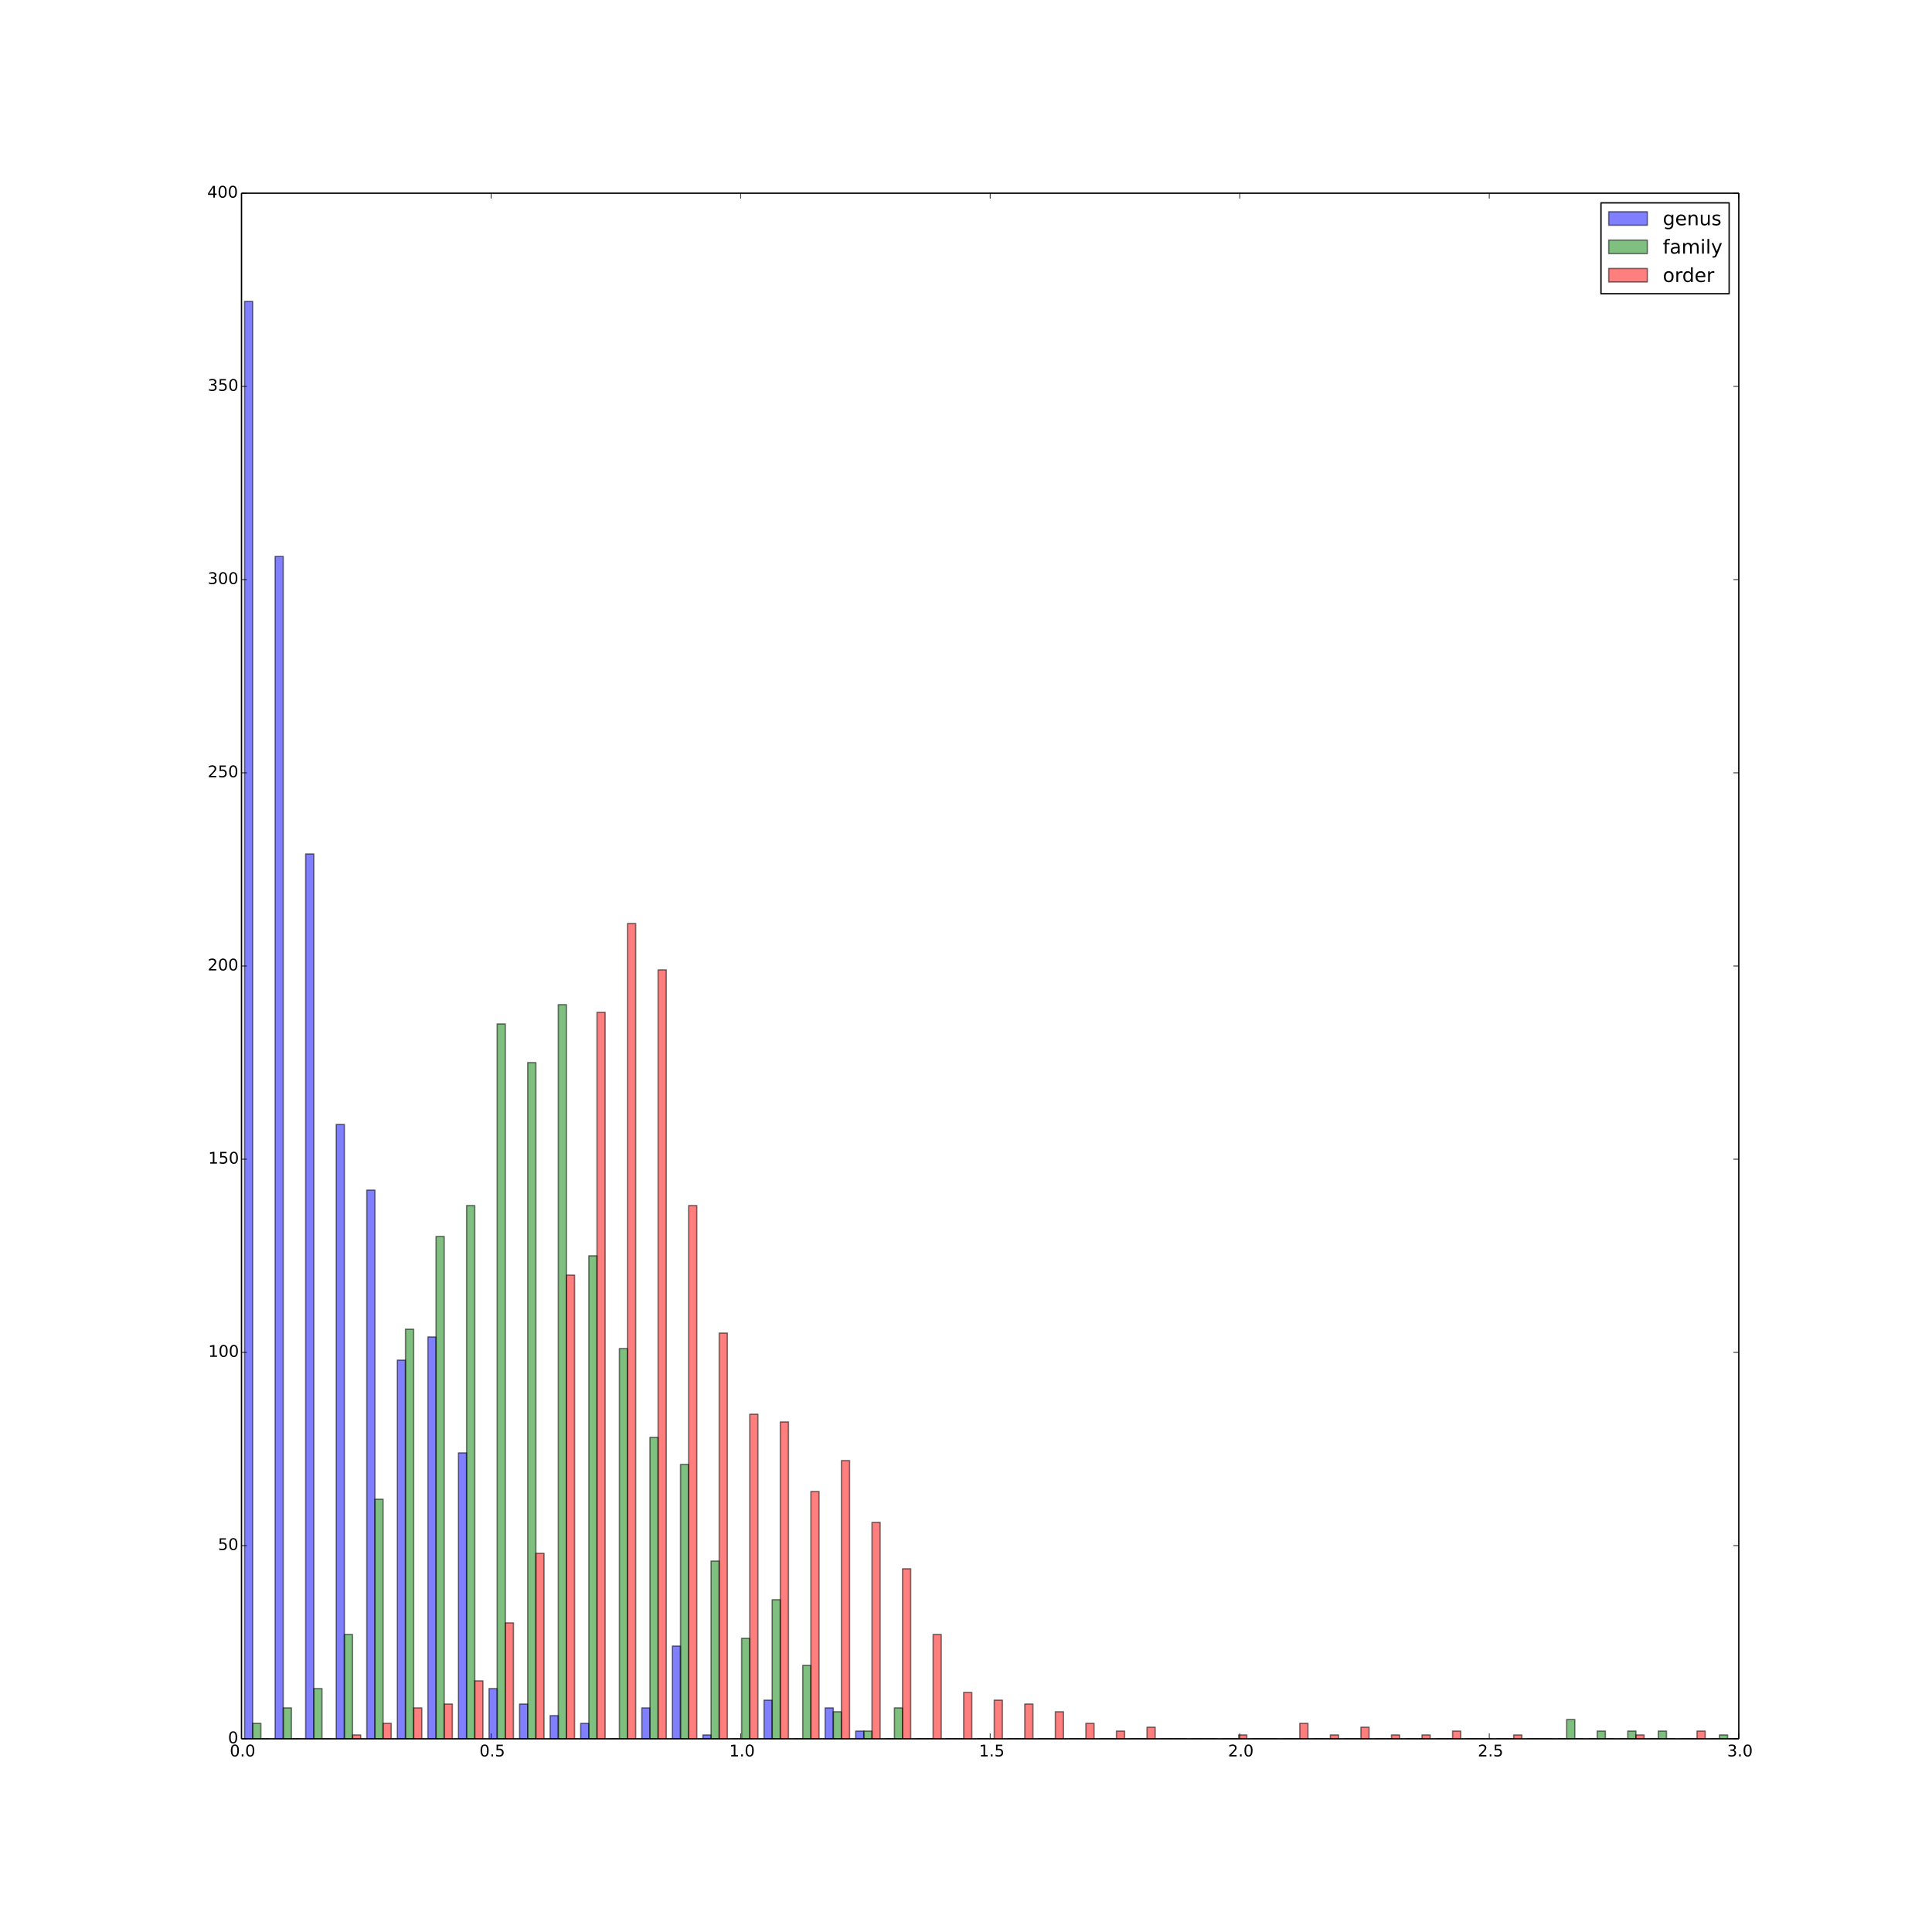 <?xml version="1.0" encoding="utf-8" standalone="no"?>
<!DOCTYPE svg PUBLIC "-//W3C//DTD SVG 1.1//EN"
  "http://www.w3.org/Graphics/SVG/1.1/DTD/svg11.dtd">
<!-- Created with matplotlib (http://matplotlib.org/) -->
<svg height="1440pt" version="1.1" viewBox="0 0 1440 1440" width="1440pt" xmlns="http://www.w3.org/2000/svg" xmlns:xlink="http://www.w3.org/1999/xlink">
 <defs>
  <style type="text/css">
*{stroke-linecap:butt;stroke-linejoin:round;}
  </style>
 </defs>
 <g id="figure_1">
  <g id="patch_1">
   <path d="
M0 1440
L1440 1440
L1440 0
L0 0
z
" style="fill:#ffffff;"/>
  </g>
  <g id="axes_1">
   <g id="patch_2">
    <path d="
M180 1296
L1296 1296
L1296 144
L180 144
z
" style="fill:#ffffff;"/>
   </g>
   <g id="patch_3">
    <path clip-path="url(#p5843153e70)" d="
M182.278 1296
L188.351 1296
L188.351 224.64
L182.278 224.64
z
" style="fill:#0000ff;opacity:0.5;stroke:#000000;"/>
   </g>
   <g id="patch_4">
    <path clip-path="url(#p5843153e70)" d="
M205.053 1296
L211.127 1296
L211.127 414.72
L205.053 414.72
z
" style="fill:#0000ff;opacity:0.5;stroke:#000000;"/>
   </g>
   <g id="patch_5">
    <path clip-path="url(#p5843153e70)" d="
M227.829 1296
L233.902 1296
L233.902 636.48
L227.829 636.48
z
" style="fill:#0000ff;opacity:0.5;stroke:#000000;"/>
   </g>
   <g id="patch_6">
    <path clip-path="url(#p5843153e70)" d="
M250.604 1296
L256.678 1296
L256.678 838.08
L250.604 838.08
z
" style="fill:#0000ff;opacity:0.5;stroke:#000000;"/>
   </g>
   <g id="patch_7">
    <path clip-path="url(#p5843153e70)" d="
M273.38 1296
L279.453 1296
L279.453 887.04
L273.38 887.04
z
" style="fill:#0000ff;opacity:0.5;stroke:#000000;"/>
   </g>
   <g id="patch_8">
    <path clip-path="url(#p5843153e70)" d="
M296.155 1296
L302.229 1296
L302.229 1013.76
L296.155 1013.76
z
" style="fill:#0000ff;opacity:0.5;stroke:#000000;"/>
   </g>
   <g id="patch_9">
    <path clip-path="url(#p5843153e70)" d="
M318.931 1296
L325.004 1296
L325.004 996.48
L318.931 996.48
z
" style="fill:#0000ff;opacity:0.5;stroke:#000000;"/>
   </g>
   <g id="patch_10">
    <path clip-path="url(#p5843153e70)" d="
M341.706 1296
L347.78 1296
L347.78 1082.88
L341.706 1082.88
z
" style="fill:#0000ff;opacity:0.5;stroke:#000000;"/>
   </g>
   <g id="patch_11">
    <path clip-path="url(#p5843153e70)" d="
M364.482 1296
L370.555 1296
L370.555 1258.56
L364.482 1258.56
z
" style="fill:#0000ff;opacity:0.5;stroke:#000000;"/>
   </g>
   <g id="patch_12">
    <path clip-path="url(#p5843153e70)" d="
M387.257 1296
L393.331 1296
L393.331 1270.08
L387.257 1270.08
z
" style="fill:#0000ff;opacity:0.5;stroke:#000000;"/>
   </g>
   <g id="patch_13">
    <path clip-path="url(#p5843153e70)" d="
M410.033 1296
L416.106 1296
L416.106 1278.72
L410.033 1278.72
z
" style="fill:#0000ff;opacity:0.5;stroke:#000000;"/>
   </g>
   <g id="patch_14">
    <path clip-path="url(#p5843153e70)" d="
M432.808 1296
L438.882 1296
L438.882 1284.48
L432.808 1284.48
z
" style="fill:#0000ff;opacity:0.5;stroke:#000000;"/>
   </g>
   <g id="patch_15">
    <path clip-path="url(#p5843153e70)" d="
M455.584 1296
L461.657 1296
L461.657 1296
L455.584 1296
z
" style="fill:#0000ff;opacity:0.5;stroke:#000000;"/>
   </g>
   <g id="patch_16">
    <path clip-path="url(#p5843153e70)" d="
M478.359 1296
L484.433 1296
L484.433 1272.96
L478.359 1272.96
z
" style="fill:#0000ff;opacity:0.5;stroke:#000000;"/>
   </g>
   <g id="patch_17">
    <path clip-path="url(#p5843153e70)" d="
M501.135 1296
L507.208 1296
L507.208 1226.88
L501.135 1226.88
z
" style="fill:#0000ff;opacity:0.5;stroke:#000000;"/>
   </g>
   <g id="patch_18">
    <path clip-path="url(#p5843153e70)" d="
M523.91 1296
L529.984 1296
L529.984 1293.12
L523.91 1293.12
z
" style="fill:#0000ff;opacity:0.5;stroke:#000000;"/>
   </g>
   <g id="patch_19">
    <path clip-path="url(#p5843153e70)" d="
M546.686 1296
L552.759 1296
L552.759 1296
L546.686 1296
z
" style="fill:#0000ff;opacity:0.5;stroke:#000000;"/>
   </g>
   <g id="patch_20">
    <path clip-path="url(#p5843153e70)" d="
M569.461 1296
L575.535 1296
L575.535 1267.2
L569.461 1267.2
z
" style="fill:#0000ff;opacity:0.5;stroke:#000000;"/>
   </g>
   <g id="patch_21">
    <path clip-path="url(#p5843153e70)" d="
M592.237 1296
L598.31 1296
L598.31 1296
L592.237 1296
z
" style="fill:#0000ff;opacity:0.5;stroke:#000000;"/>
   </g>
   <g id="patch_22">
    <path clip-path="url(#p5843153e70)" d="
M615.012 1296
L621.086 1296
L621.086 1272.96
L615.012 1272.96
z
" style="fill:#0000ff;opacity:0.5;stroke:#000000;"/>
   </g>
   <g id="patch_23">
    <path clip-path="url(#p5843153e70)" d="
M637.788 1296
L643.861 1296
L643.861 1290.24
L637.788 1290.24
z
" style="fill:#0000ff;opacity:0.5;stroke:#000000;"/>
   </g>
   <g id="patch_24">
    <path clip-path="url(#p5843153e70)" d="
M660.563 1296
L666.637 1296
L666.637 1296
L660.563 1296
z
" style="fill:#0000ff;opacity:0.5;stroke:#000000;"/>
   </g>
   <g id="patch_25">
    <path clip-path="url(#p5843153e70)" d="
M683.339 1296
L689.412 1296
L689.412 1296
L683.339 1296
z
" style="fill:#0000ff;opacity:0.5;stroke:#000000;"/>
   </g>
   <g id="patch_26">
    <path clip-path="url(#p5843153e70)" d="
M706.114 1296
L712.188 1296
L712.188 1296
L706.114 1296
z
" style="fill:#0000ff;opacity:0.5;stroke:#000000;"/>
   </g>
   <g id="patch_27">
    <path clip-path="url(#p5843153e70)" d="
M728.89 1296
L734.963 1296
L734.963 1296
L728.89 1296
z
" style="fill:#0000ff;opacity:0.5;stroke:#000000;"/>
   </g>
   <g id="patch_28">
    <path clip-path="url(#p5843153e70)" d="
M751.665 1296
L757.739 1296
L757.739 1296
L751.665 1296
z
" style="fill:#0000ff;opacity:0.5;stroke:#000000;"/>
   </g>
   <g id="patch_29">
    <path clip-path="url(#p5843153e70)" d="
M774.441 1296
L780.514 1296
L780.514 1296
L774.441 1296
z
" style="fill:#0000ff;opacity:0.5;stroke:#000000;"/>
   </g>
   <g id="patch_30">
    <path clip-path="url(#p5843153e70)" d="
M797.216 1296
L803.29 1296
L803.29 1296
L797.216 1296
z
" style="fill:#0000ff;opacity:0.5;stroke:#000000;"/>
   </g>
   <g id="patch_31">
    <path clip-path="url(#p5843153e70)" d="
M819.992 1296
L826.065 1296
L826.065 1296
L819.992 1296
z
" style="fill:#0000ff;opacity:0.5;stroke:#000000;"/>
   </g>
   <g id="patch_32">
    <path clip-path="url(#p5843153e70)" d="
M842.767 1296
L848.841 1296
L848.841 1296
L842.767 1296
z
" style="fill:#0000ff;opacity:0.5;stroke:#000000;"/>
   </g>
   <g id="patch_33">
    <path clip-path="url(#p5843153e70)" d="
M865.543 1296
L871.616 1296
L871.616 1296
L865.543 1296
z
" style="fill:#0000ff;opacity:0.5;stroke:#000000;"/>
   </g>
   <g id="patch_34">
    <path clip-path="url(#p5843153e70)" d="
M888.318 1296
L894.392 1296
L894.392 1296
L888.318 1296
z
" style="fill:#0000ff;opacity:0.5;stroke:#000000;"/>
   </g>
   <g id="patch_35">
    <path clip-path="url(#p5843153e70)" d="
M911.094 1296
L917.167 1296
L917.167 1296
L911.094 1296
z
" style="fill:#0000ff;opacity:0.5;stroke:#000000;"/>
   </g>
   <g id="patch_36">
    <path clip-path="url(#p5843153e70)" d="
M933.869 1296
L939.943 1296
L939.943 1296
L933.869 1296
z
" style="fill:#0000ff;opacity:0.5;stroke:#000000;"/>
   </g>
   <g id="patch_37">
    <path clip-path="url(#p5843153e70)" d="
M956.645 1296
L962.718 1296
L962.718 1296
L956.645 1296
z
" style="fill:#0000ff;opacity:0.5;stroke:#000000;"/>
   </g>
   <g id="patch_38">
    <path clip-path="url(#p5843153e70)" d="
M979.42 1296
L985.494 1296
L985.494 1296
L979.42 1296
z
" style="fill:#0000ff;opacity:0.5;stroke:#000000;"/>
   </g>
   <g id="patch_39">
    <path clip-path="url(#p5843153e70)" d="
M1002.2 1296
L1008.27 1296
L1008.27 1296
L1002.2 1296
z
" style="fill:#0000ff;opacity:0.5;stroke:#000000;"/>
   </g>
   <g id="patch_40">
    <path clip-path="url(#p5843153e70)" d="
M1024.97 1296
L1031.04 1296
L1031.04 1296
L1024.97 1296
z
" style="fill:#0000ff;opacity:0.5;stroke:#000000;"/>
   </g>
   <g id="patch_41">
    <path clip-path="url(#p5843153e70)" d="
M1047.75 1296
L1053.82 1296
L1053.82 1296
L1047.75 1296
z
" style="fill:#0000ff;opacity:0.5;stroke:#000000;"/>
   </g>
   <g id="patch_42">
    <path clip-path="url(#p5843153e70)" d="
M1070.52 1296
L1076.6 1296
L1076.6 1296
L1070.52 1296
z
" style="fill:#0000ff;opacity:0.5;stroke:#000000;"/>
   </g>
   <g id="patch_43">
    <path clip-path="url(#p5843153e70)" d="
M1093.3 1296
L1099.37 1296
L1099.37 1296
L1093.3 1296
z
" style="fill:#0000ff;opacity:0.5;stroke:#000000;"/>
   </g>
   <g id="patch_44">
    <path clip-path="url(#p5843153e70)" d="
M1116.07 1296
L1122.15 1296
L1122.15 1296
L1116.07 1296
z
" style="fill:#0000ff;opacity:0.5;stroke:#000000;"/>
   </g>
   <g id="patch_45">
    <path clip-path="url(#p5843153e70)" d="
M1138.85 1296
L1144.92 1296
L1144.92 1296
L1138.85 1296
z
" style="fill:#0000ff;opacity:0.5;stroke:#000000;"/>
   </g>
   <g id="patch_46">
    <path clip-path="url(#p5843153e70)" d="
M1161.62 1296
L1167.7 1296
L1167.7 1296
L1161.62 1296
z
" style="fill:#0000ff;opacity:0.5;stroke:#000000;"/>
   </g>
   <g id="patch_47">
    <path clip-path="url(#p5843153e70)" d="
M1184.4 1296
L1190.47 1296
L1190.47 1296
L1184.4 1296
z
" style="fill:#0000ff;opacity:0.5;stroke:#000000;"/>
   </g>
   <g id="patch_48">
    <path clip-path="url(#p5843153e70)" d="
M1207.18 1296
L1213.25 1296
L1213.25 1296
L1207.18 1296
z
" style="fill:#0000ff;opacity:0.5;stroke:#000000;"/>
   </g>
   <g id="patch_49">
    <path clip-path="url(#p5843153e70)" d="
M1229.95 1296
L1236.02 1296
L1236.02 1296
L1229.95 1296
z
" style="fill:#0000ff;opacity:0.5;stroke:#000000;"/>
   </g>
   <g id="patch_50">
    <path clip-path="url(#p5843153e70)" d="
M1252.73 1296
L1258.8 1296
L1258.8 1296
L1252.73 1296
z
" style="fill:#0000ff;opacity:0.5;stroke:#000000;"/>
   </g>
   <g id="patch_51">
    <path clip-path="url(#p5843153e70)" d="
M1275.5 1296
L1281.58 1296
L1281.58 1296
L1275.5 1296
z
" style="fill:#0000ff;opacity:0.5;stroke:#000000;"/>
   </g>
   <g id="patch_52">
    <path clip-path="url(#p5843153e70)" d="
M188.351 1296
L194.424 1296
L194.424 1284.48
L188.351 1284.48
z
" style="fill:#008000;opacity:0.5;stroke:#000000;"/>
   </g>
   <g id="patch_53">
    <path clip-path="url(#p5843153e70)" d="
M211.127 1296
L217.2 1296
L217.2 1272.96
L211.127 1272.96
z
" style="fill:#008000;opacity:0.5;stroke:#000000;"/>
   </g>
   <g id="patch_54">
    <path clip-path="url(#p5843153e70)" d="
M233.902 1296
L239.976 1296
L239.976 1258.56
L233.902 1258.56
z
" style="fill:#008000;opacity:0.5;stroke:#000000;"/>
   </g>
   <g id="patch_55">
    <path clip-path="url(#p5843153e70)" d="
M256.678 1296
L262.751 1296
L262.751 1218.24
L256.678 1218.24
z
" style="fill:#008000;opacity:0.5;stroke:#000000;"/>
   </g>
   <g id="patch_56">
    <path clip-path="url(#p5843153e70)" d="
M279.453 1296
L285.527 1296
L285.527 1117.44
L279.453 1117.44
z
" style="fill:#008000;opacity:0.5;stroke:#000000;"/>
   </g>
   <g id="patch_57">
    <path clip-path="url(#p5843153e70)" d="
M302.229 1296
L308.302 1296
L308.302 990.72
L302.229 990.72
z
" style="fill:#008000;opacity:0.5;stroke:#000000;"/>
   </g>
   <g id="patch_58">
    <path clip-path="url(#p5843153e70)" d="
M325.004 1296
L331.078 1296
L331.078 921.6
L325.004 921.6
z
" style="fill:#008000;opacity:0.5;stroke:#000000;"/>
   </g>
   <g id="patch_59">
    <path clip-path="url(#p5843153e70)" d="
M347.78 1296
L353.853 1296
L353.853 898.56
L347.78 898.56
z
" style="fill:#008000;opacity:0.5;stroke:#000000;"/>
   </g>
   <g id="patch_60">
    <path clip-path="url(#p5843153e70)" d="
M370.555 1296
L376.629 1296
L376.629 763.2
L370.555 763.2
z
" style="fill:#008000;opacity:0.5;stroke:#000000;"/>
   </g>
   <g id="patch_61">
    <path clip-path="url(#p5843153e70)" d="
M393.331 1296
L399.404 1296
L399.404 792
L393.331 792
z
" style="fill:#008000;opacity:0.5;stroke:#000000;"/>
   </g>
   <g id="patch_62">
    <path clip-path="url(#p5843153e70)" d="
M416.106 1296
L422.18 1296
L422.18 748.8
L416.106 748.8
z
" style="fill:#008000;opacity:0.5;stroke:#000000;"/>
   </g>
   <g id="patch_63">
    <path clip-path="url(#p5843153e70)" d="
M438.882 1296
L444.955 1296
L444.955 936
L438.882 936
z
" style="fill:#008000;opacity:0.5;stroke:#000000;"/>
   </g>
   <g id="patch_64">
    <path clip-path="url(#p5843153e70)" d="
M461.657 1296
L467.731 1296
L467.731 1005.12
L461.657 1005.12
z
" style="fill:#008000;opacity:0.5;stroke:#000000;"/>
   </g>
   <g id="patch_65">
    <path clip-path="url(#p5843153e70)" d="
M484.433 1296
L490.506 1296
L490.506 1071.36
L484.433 1071.36
z
" style="fill:#008000;opacity:0.5;stroke:#000000;"/>
   </g>
   <g id="patch_66">
    <path clip-path="url(#p5843153e70)" d="
M507.208 1296
L513.282 1296
L513.282 1091.52
L507.208 1091.52
z
" style="fill:#008000;opacity:0.5;stroke:#000000;"/>
   </g>
   <g id="patch_67">
    <path clip-path="url(#p5843153e70)" d="
M529.984 1296
L536.057 1296
L536.057 1163.52
L529.984 1163.52
z
" style="fill:#008000;opacity:0.5;stroke:#000000;"/>
   </g>
   <g id="patch_68">
    <path clip-path="url(#p5843153e70)" d="
M552.759 1296
L558.833 1296
L558.833 1221.12
L552.759 1221.12
z
" style="fill:#008000;opacity:0.5;stroke:#000000;"/>
   </g>
   <g id="patch_69">
    <path clip-path="url(#p5843153e70)" d="
M575.535 1296
L581.608 1296
L581.608 1192.32
L575.535 1192.32
z
" style="fill:#008000;opacity:0.5;stroke:#000000;"/>
   </g>
   <g id="patch_70">
    <path clip-path="url(#p5843153e70)" d="
M598.31 1296
L604.384 1296
L604.384 1241.28
L598.31 1241.28
z
" style="fill:#008000;opacity:0.5;stroke:#000000;"/>
   </g>
   <g id="patch_71">
    <path clip-path="url(#p5843153e70)" d="
M621.086 1296
L627.159 1296
L627.159 1275.84
L621.086 1275.84
z
" style="fill:#008000;opacity:0.5;stroke:#000000;"/>
   </g>
   <g id="patch_72">
    <path clip-path="url(#p5843153e70)" d="
M643.861 1296
L649.935 1296
L649.935 1290.24
L643.861 1290.24
z
" style="fill:#008000;opacity:0.5;stroke:#000000;"/>
   </g>
   <g id="patch_73">
    <path clip-path="url(#p5843153e70)" d="
M666.637 1296
L672.71 1296
L672.71 1272.96
L666.637 1272.96
z
" style="fill:#008000;opacity:0.5;stroke:#000000;"/>
   </g>
   <g id="patch_74">
    <path clip-path="url(#p5843153e70)" d="
M689.412 1296
L695.486 1296
L695.486 1296
L689.412 1296
z
" style="fill:#008000;opacity:0.5;stroke:#000000;"/>
   </g>
   <g id="patch_75">
    <path clip-path="url(#p5843153e70)" d="
M712.188 1296
L718.261 1296
L718.261 1296
L712.188 1296
z
" style="fill:#008000;opacity:0.5;stroke:#000000;"/>
   </g>
   <g id="patch_76">
    <path clip-path="url(#p5843153e70)" d="
M734.963 1296
L741.037 1296
L741.037 1296
L734.963 1296
z
" style="fill:#008000;opacity:0.5;stroke:#000000;"/>
   </g>
   <g id="patch_77">
    <path clip-path="url(#p5843153e70)" d="
M757.739 1296
L763.812 1296
L763.812 1296
L757.739 1296
z
" style="fill:#008000;opacity:0.5;stroke:#000000;"/>
   </g>
   <g id="patch_78">
    <path clip-path="url(#p5843153e70)" d="
M780.514 1296
L786.588 1296
L786.588 1296
L780.514 1296
z
" style="fill:#008000;opacity:0.5;stroke:#000000;"/>
   </g>
   <g id="patch_79">
    <path clip-path="url(#p5843153e70)" d="
M803.29 1296
L809.363 1296
L809.363 1296
L803.29 1296
z
" style="fill:#008000;opacity:0.5;stroke:#000000;"/>
   </g>
   <g id="patch_80">
    <path clip-path="url(#p5843153e70)" d="
M826.065 1296
L832.139 1296
L832.139 1296
L826.065 1296
z
" style="fill:#008000;opacity:0.5;stroke:#000000;"/>
   </g>
   <g id="patch_81">
    <path clip-path="url(#p5843153e70)" d="
M848.841 1296
L854.914 1296
L854.914 1296
L848.841 1296
z
" style="fill:#008000;opacity:0.5;stroke:#000000;"/>
   </g>
   <g id="patch_82">
    <path clip-path="url(#p5843153e70)" d="
M871.616 1296
L877.69 1296
L877.69 1296
L871.616 1296
z
" style="fill:#008000;opacity:0.5;stroke:#000000;"/>
   </g>
   <g id="patch_83">
    <path clip-path="url(#p5843153e70)" d="
M894.392 1296
L900.465 1296
L900.465 1296
L894.392 1296
z
" style="fill:#008000;opacity:0.5;stroke:#000000;"/>
   </g>
   <g id="patch_84">
    <path clip-path="url(#p5843153e70)" d="
M917.167 1296
L923.241 1296
L923.241 1296
L917.167 1296
z
" style="fill:#008000;opacity:0.5;stroke:#000000;"/>
   </g>
   <g id="patch_85">
    <path clip-path="url(#p5843153e70)" d="
M939.943 1296
L946.016 1296
L946.016 1296
L939.943 1296
z
" style="fill:#008000;opacity:0.5;stroke:#000000;"/>
   </g>
   <g id="patch_86">
    <path clip-path="url(#p5843153e70)" d="
M962.718 1296
L968.792 1296
L968.792 1296
L962.718 1296
z
" style="fill:#008000;opacity:0.5;stroke:#000000;"/>
   </g>
   <g id="patch_87">
    <path clip-path="url(#p5843153e70)" d="
M985.494 1296
L991.567 1296
L991.567 1296
L985.494 1296
z
" style="fill:#008000;opacity:0.5;stroke:#000000;"/>
   </g>
   <g id="patch_88">
    <path clip-path="url(#p5843153e70)" d="
M1008.27 1296
L1014.34 1296
L1014.34 1296
L1008.27 1296
z
" style="fill:#008000;opacity:0.5;stroke:#000000;"/>
   </g>
   <g id="patch_89">
    <path clip-path="url(#p5843153e70)" d="
M1031.04 1296
L1037.12 1296
L1037.12 1296
L1031.04 1296
z
" style="fill:#008000;opacity:0.5;stroke:#000000;"/>
   </g>
   <g id="patch_90">
    <path clip-path="url(#p5843153e70)" d="
M1053.82 1296
L1059.89 1296
L1059.89 1296
L1053.82 1296
z
" style="fill:#008000;opacity:0.5;stroke:#000000;"/>
   </g>
   <g id="patch_91">
    <path clip-path="url(#p5843153e70)" d="
M1076.6 1296
L1082.67 1296
L1082.67 1296
L1076.6 1296
z
" style="fill:#008000;opacity:0.5;stroke:#000000;"/>
   </g>
   <g id="patch_92">
    <path clip-path="url(#p5843153e70)" d="
M1099.37 1296
L1105.44 1296
L1105.44 1296
L1099.37 1296
z
" style="fill:#008000;opacity:0.5;stroke:#000000;"/>
   </g>
   <g id="patch_93">
    <path clip-path="url(#p5843153e70)" d="
M1122.15 1296
L1128.22 1296
L1128.22 1296
L1122.15 1296
z
" style="fill:#008000;opacity:0.5;stroke:#000000;"/>
   </g>
   <g id="patch_94">
    <path clip-path="url(#p5843153e70)" d="
M1144.92 1296
L1151 1296
L1151 1296
L1144.92 1296
z
" style="fill:#008000;opacity:0.5;stroke:#000000;"/>
   </g>
   <g id="patch_95">
    <path clip-path="url(#p5843153e70)" d="
M1167.7 1296
L1173.77 1296
L1173.77 1281.6
L1167.7 1281.6
z
" style="fill:#008000;opacity:0.5;stroke:#000000;"/>
   </g>
   <g id="patch_96">
    <path clip-path="url(#p5843153e70)" d="
M1190.47 1296
L1196.55 1296
L1196.55 1290.24
L1190.47 1290.24
z
" style="fill:#008000;opacity:0.5;stroke:#000000;"/>
   </g>
   <g id="patch_97">
    <path clip-path="url(#p5843153e70)" d="
M1213.25 1296
L1219.32 1296
L1219.32 1290.24
L1213.25 1290.24
z
" style="fill:#008000;opacity:0.5;stroke:#000000;"/>
   </g>
   <g id="patch_98">
    <path clip-path="url(#p5843153e70)" d="
M1236.02 1296
L1242.1 1296
L1242.1 1290.24
L1236.02 1290.24
z
" style="fill:#008000;opacity:0.5;stroke:#000000;"/>
   </g>
   <g id="patch_99">
    <path clip-path="url(#p5843153e70)" d="
M1258.8 1296
L1264.87 1296
L1264.87 1296
L1258.8 1296
z
" style="fill:#008000;opacity:0.5;stroke:#000000;"/>
   </g>
   <g id="patch_100">
    <path clip-path="url(#p5843153e70)" d="
M1281.58 1296
L1287.65 1296
L1287.65 1293.12
L1281.58 1293.12
z
" style="fill:#008000;opacity:0.5;stroke:#000000;"/>
   </g>
   <g id="patch_101">
    <path clip-path="url(#p5843153e70)" d="
M194.424 1296
L200.498 1296
L200.498 1296
L194.424 1296
z
" style="fill:#ff0000;opacity:0.5;stroke:#000000;"/>
   </g>
   <g id="patch_102">
    <path clip-path="url(#p5843153e70)" d="
M217.2 1296
L223.273 1296
L223.273 1296
L217.2 1296
z
" style="fill:#ff0000;opacity:0.5;stroke:#000000;"/>
   </g>
   <g id="patch_103">
    <path clip-path="url(#p5843153e70)" d="
M239.976 1296
L246.049 1296
L246.049 1296
L239.976 1296
z
" style="fill:#ff0000;opacity:0.5;stroke:#000000;"/>
   </g>
   <g id="patch_104">
    <path clip-path="url(#p5843153e70)" d="
M262.751 1296
L268.824 1296
L268.824 1293.12
L262.751 1293.12
z
" style="fill:#ff0000;opacity:0.5;stroke:#000000;"/>
   </g>
   <g id="patch_105">
    <path clip-path="url(#p5843153e70)" d="
M285.527 1296
L291.6 1296
L291.6 1284.48
L285.527 1284.48
z
" style="fill:#ff0000;opacity:0.5;stroke:#000000;"/>
   </g>
   <g id="patch_106">
    <path clip-path="url(#p5843153e70)" d="
M308.302 1296
L314.376 1296
L314.376 1272.96
L308.302 1272.96
z
" style="fill:#ff0000;opacity:0.5;stroke:#000000;"/>
   </g>
   <g id="patch_107">
    <path clip-path="url(#p5843153e70)" d="
M331.078 1296
L337.151 1296
L337.151 1270.08
L331.078 1270.08
z
" style="fill:#ff0000;opacity:0.5;stroke:#000000;"/>
   </g>
   <g id="patch_108">
    <path clip-path="url(#p5843153e70)" d="
M353.853 1296
L359.927 1296
L359.927 1252.8
L353.853 1252.8
z
" style="fill:#ff0000;opacity:0.5;stroke:#000000;"/>
   </g>
   <g id="patch_109">
    <path clip-path="url(#p5843153e70)" d="
M376.629 1296
L382.702 1296
L382.702 1209.6
L376.629 1209.6
z
" style="fill:#ff0000;opacity:0.5;stroke:#000000;"/>
   </g>
   <g id="patch_110">
    <path clip-path="url(#p5843153e70)" d="
M399.404 1296
L405.478 1296
L405.478 1157.76
L399.404 1157.76
z
" style="fill:#ff0000;opacity:0.5;stroke:#000000;"/>
   </g>
   <g id="patch_111">
    <path clip-path="url(#p5843153e70)" d="
M422.18 1296
L428.253 1296
L428.253 950.4
L422.18 950.4
z
" style="fill:#ff0000;opacity:0.5;stroke:#000000;"/>
   </g>
   <g id="patch_112">
    <path clip-path="url(#p5843153e70)" d="
M444.955 1296
L451.029 1296
L451.029 754.56
L444.955 754.56
z
" style="fill:#ff0000;opacity:0.5;stroke:#000000;"/>
   </g>
   <g id="patch_113">
    <path clip-path="url(#p5843153e70)" d="
M467.731 1296
L473.804 1296
L473.804 688.32
L467.731 688.32
z
" style="fill:#ff0000;opacity:0.5;stroke:#000000;"/>
   </g>
   <g id="patch_114">
    <path clip-path="url(#p5843153e70)" d="
M490.506 1296
L496.58 1296
L496.58 722.88
L490.506 722.88
z
" style="fill:#ff0000;opacity:0.5;stroke:#000000;"/>
   </g>
   <g id="patch_115">
    <path clip-path="url(#p5843153e70)" d="
M513.282 1296
L519.355 1296
L519.355 898.56
L513.282 898.56
z
" style="fill:#ff0000;opacity:0.5;stroke:#000000;"/>
   </g>
   <g id="patch_116">
    <path clip-path="url(#p5843153e70)" d="
M536.057 1296
L542.131 1296
L542.131 993.6
L536.057 993.6
z
" style="fill:#ff0000;opacity:0.5;stroke:#000000;"/>
   </g>
   <g id="patch_117">
    <path clip-path="url(#p5843153e70)" d="
M558.833 1296
L564.906 1296
L564.906 1054.08
L558.833 1054.08
z
" style="fill:#ff0000;opacity:0.5;stroke:#000000;"/>
   </g>
   <g id="patch_118">
    <path clip-path="url(#p5843153e70)" d="
M581.608 1296
L587.682 1296
L587.682 1059.84
L581.608 1059.84
z
" style="fill:#ff0000;opacity:0.5;stroke:#000000;"/>
   </g>
   <g id="patch_119">
    <path clip-path="url(#p5843153e70)" d="
M604.384 1296
L610.457 1296
L610.457 1111.68
L604.384 1111.68
z
" style="fill:#ff0000;opacity:0.5;stroke:#000000;"/>
   </g>
   <g id="patch_120">
    <path clip-path="url(#p5843153e70)" d="
M627.159 1296
L633.233 1296
L633.233 1088.64
L627.159 1088.64
z
" style="fill:#ff0000;opacity:0.5;stroke:#000000;"/>
   </g>
   <g id="patch_121">
    <path clip-path="url(#p5843153e70)" d="
M649.935 1296
L656.008 1296
L656.008 1134.72
L649.935 1134.72
z
" style="fill:#ff0000;opacity:0.5;stroke:#000000;"/>
   </g>
   <g id="patch_122">
    <path clip-path="url(#p5843153e70)" d="
M672.71 1296
L678.784 1296
L678.784 1169.28
L672.71 1169.28
z
" style="fill:#ff0000;opacity:0.5;stroke:#000000;"/>
   </g>
   <g id="patch_123">
    <path clip-path="url(#p5843153e70)" d="
M695.486 1296
L701.559 1296
L701.559 1218.24
L695.486 1218.24
z
" style="fill:#ff0000;opacity:0.5;stroke:#000000;"/>
   </g>
   <g id="patch_124">
    <path clip-path="url(#p5843153e70)" d="
M718.261 1296
L724.335 1296
L724.335 1261.44
L718.261 1261.44
z
" style="fill:#ff0000;opacity:0.5;stroke:#000000;"/>
   </g>
   <g id="patch_125">
    <path clip-path="url(#p5843153e70)" d="
M741.037 1296
L747.11 1296
L747.11 1267.2
L741.037 1267.2
z
" style="fill:#ff0000;opacity:0.5;stroke:#000000;"/>
   </g>
   <g id="patch_126">
    <path clip-path="url(#p5843153e70)" d="
M763.812 1296
L769.886 1296
L769.886 1270.08
L763.812 1270.08
z
" style="fill:#ff0000;opacity:0.5;stroke:#000000;"/>
   </g>
   <g id="patch_127">
    <path clip-path="url(#p5843153e70)" d="
M786.588 1296
L792.661 1296
L792.661 1275.84
L786.588 1275.84
z
" style="fill:#ff0000;opacity:0.5;stroke:#000000;"/>
   </g>
   <g id="patch_128">
    <path clip-path="url(#p5843153e70)" d="
M809.363 1296
L815.437 1296
L815.437 1284.48
L809.363 1284.48
z
" style="fill:#ff0000;opacity:0.5;stroke:#000000;"/>
   </g>
   <g id="patch_129">
    <path clip-path="url(#p5843153e70)" d="
M832.139 1296
L838.212 1296
L838.212 1290.24
L832.139 1290.24
z
" style="fill:#ff0000;opacity:0.5;stroke:#000000;"/>
   </g>
   <g id="patch_130">
    <path clip-path="url(#p5843153e70)" d="
M854.914 1296
L860.988 1296
L860.988 1287.36
L854.914 1287.36
z
" style="fill:#ff0000;opacity:0.5;stroke:#000000;"/>
   </g>
   <g id="patch_131">
    <path clip-path="url(#p5843153e70)" d="
M877.69 1296
L883.763 1296
L883.763 1296
L877.69 1296
z
" style="fill:#ff0000;opacity:0.5;stroke:#000000;"/>
   </g>
   <g id="patch_132">
    <path clip-path="url(#p5843153e70)" d="
M900.465 1296
L906.539 1296
L906.539 1296
L900.465 1296
z
" style="fill:#ff0000;opacity:0.5;stroke:#000000;"/>
   </g>
   <g id="patch_133">
    <path clip-path="url(#p5843153e70)" d="
M923.241 1296
L929.314 1296
L929.314 1293.12
L923.241 1293.12
z
" style="fill:#ff0000;opacity:0.5;stroke:#000000;"/>
   </g>
   <g id="patch_134">
    <path clip-path="url(#p5843153e70)" d="
M946.016 1296
L952.09 1296
L952.09 1296
L946.016 1296
z
" style="fill:#ff0000;opacity:0.5;stroke:#000000;"/>
   </g>
   <g id="patch_135">
    <path clip-path="url(#p5843153e70)" d="
M968.792 1296
L974.865 1296
L974.865 1284.48
L968.792 1284.48
z
" style="fill:#ff0000;opacity:0.5;stroke:#000000;"/>
   </g>
   <g id="patch_136">
    <path clip-path="url(#p5843153e70)" d="
M991.567 1296
L997.641 1296
L997.641 1293.12
L991.567 1293.12
z
" style="fill:#ff0000;opacity:0.5;stroke:#000000;"/>
   </g>
   <g id="patch_137">
    <path clip-path="url(#p5843153e70)" d="
M1014.34 1296
L1020.42 1296
L1020.42 1287.36
L1014.34 1287.36
z
" style="fill:#ff0000;opacity:0.5;stroke:#000000;"/>
   </g>
   <g id="patch_138">
    <path clip-path="url(#p5843153e70)" d="
M1037.12 1296
L1043.19 1296
L1043.19 1293.12
L1037.12 1293.12
z
" style="fill:#ff0000;opacity:0.5;stroke:#000000;"/>
   </g>
   <g id="patch_139">
    <path clip-path="url(#p5843153e70)" d="
M1059.89 1296
L1065.97 1296
L1065.97 1293.12
L1059.89 1293.12
z
" style="fill:#ff0000;opacity:0.5;stroke:#000000;"/>
   </g>
   <g id="patch_140">
    <path clip-path="url(#p5843153e70)" d="
M1082.67 1296
L1088.74 1296
L1088.74 1290.24
L1082.67 1290.24
z
" style="fill:#ff0000;opacity:0.5;stroke:#000000;"/>
   </g>
   <g id="patch_141">
    <path clip-path="url(#p5843153e70)" d="
M1105.44 1296
L1111.52 1296
L1111.52 1296
L1105.44 1296
z
" style="fill:#ff0000;opacity:0.5;stroke:#000000;"/>
   </g>
   <g id="patch_142">
    <path clip-path="url(#p5843153e70)" d="
M1128.22 1296
L1134.29 1296
L1134.29 1293.12
L1128.22 1293.12
z
" style="fill:#ff0000;opacity:0.5;stroke:#000000;"/>
   </g>
   <g id="patch_143">
    <path clip-path="url(#p5843153e70)" d="
M1151 1296
L1157.07 1296
L1157.07 1296
L1151 1296
z
" style="fill:#ff0000;opacity:0.5;stroke:#000000;"/>
   </g>
   <g id="patch_144">
    <path clip-path="url(#p5843153e70)" d="
M1173.77 1296
L1179.84 1296
L1179.84 1296
L1173.77 1296
z
" style="fill:#ff0000;opacity:0.5;stroke:#000000;"/>
   </g>
   <g id="patch_145">
    <path clip-path="url(#p5843153e70)" d="
M1196.55 1296
L1202.62 1296
L1202.62 1296
L1196.55 1296
z
" style="fill:#ff0000;opacity:0.5;stroke:#000000;"/>
   </g>
   <g id="patch_146">
    <path clip-path="url(#p5843153e70)" d="
M1219.32 1296
L1225.4 1296
L1225.4 1293.12
L1219.32 1293.12
z
" style="fill:#ff0000;opacity:0.5;stroke:#000000;"/>
   </g>
   <g id="patch_147">
    <path clip-path="url(#p5843153e70)" d="
M1242.1 1296
L1248.17 1296
L1248.17 1296
L1242.1 1296
z
" style="fill:#ff0000;opacity:0.5;stroke:#000000;"/>
   </g>
   <g id="patch_148">
    <path clip-path="url(#p5843153e70)" d="
M1264.87 1296
L1270.95 1296
L1270.95 1290.24
L1264.87 1290.24
z
" style="fill:#ff0000;opacity:0.5;stroke:#000000;"/>
   </g>
   <g id="patch_149">
    <path clip-path="url(#p5843153e70)" d="
M1287.65 1296
L1293.72 1296
L1293.72 1296
L1287.65 1296
z
" style="fill:#ff0000;opacity:0.5;stroke:#000000;"/>
   </g>
   <g id="matplotlib.axis_1">
    <g id="xtick_1">
     <g id="line2d_1">
      <defs>
       <path d="
M0 0
L0 -4" id="mc7db9fdffb" style="stroke:#000000;stroke-width:0.5;"/>
      </defs>
      <g>
       <use style="stroke:#000000;stroke-width:0.5;" x="180.0" xlink:href="#mc7db9fdffb" y="1296.0"/>
      </g>
     </g>
     <g id="line2d_2">
      <defs>
       <path d="
M0 0
L0 4" id="m5a7d422ac3" style="stroke:#000000;stroke-width:0.5;"/>
      </defs>
      <g>
       <use style="stroke:#000000;stroke-width:0.5;" x="180.0" xlink:href="#m5a7d422ac3" y="144.0"/>
      </g>
     </g>
     <g id="text_1">
      <!-- 0.0 -->
      <defs>
       <path d="
M10.688 12.406
L21 12.406
L21 0
L10.688 0
z
" id="BitstreamVeraSans-Roman-2e"/>
       <path d="
M31.781 66.406
Q24.172 66.406 20.328 58.906
Q16.5 51.422 16.5 36.375
Q16.5 21.391 20.328 13.891
Q24.172 6.391 31.781 6.391
Q39.453 6.391 43.281 13.891
Q47.125 21.391 47.125 36.375
Q47.125 51.422 43.281 58.906
Q39.453 66.406 31.781 66.406
M31.781 74.219
Q44.047 74.219 50.516 64.516
Q56.984 54.828 56.984 36.375
Q56.984 17.969 50.516 8.266
Q44.047 -1.422 31.781 -1.422
Q19.531 -1.422 13.062 8.266
Q6.594 17.969 6.594 36.375
Q6.594 54.828 13.062 64.516
Q19.531 74.219 31.781 74.219" id="BitstreamVeraSans-Roman-30"/>
      </defs>
      <g transform="translate(171.252 1309.118)scale(0.12 -0.12)">
       <use xlink:href="#BitstreamVeraSans-Roman-30"/>
       <use x="63.623" xlink:href="#BitstreamVeraSans-Roman-2e"/>
       <use x="95.41" xlink:href="#BitstreamVeraSans-Roman-30"/>
      </g>
     </g>
    </g>
    <g id="xtick_2">
     <g id="line2d_3">
      <g>
       <use style="stroke:#000000;stroke-width:0.5;" x="366.0" xlink:href="#mc7db9fdffb" y="1296.0"/>
      </g>
     </g>
     <g id="line2d_4">
      <g>
       <use style="stroke:#000000;stroke-width:0.5;" x="366.0" xlink:href="#m5a7d422ac3" y="144.0"/>
      </g>
     </g>
     <g id="text_2">
      <!-- 0.5 -->
      <defs>
       <path d="
M10.797 72.906
L49.516 72.906
L49.516 64.594
L19.828 64.594
L19.828 46.734
Q21.969 47.469 24.109 47.828
Q26.266 48.188 28.422 48.188
Q40.625 48.188 47.75 41.5
Q54.891 34.812 54.891 23.391
Q54.891 11.625 47.562 5.094
Q40.234 -1.422 26.906 -1.422
Q22.312 -1.422 17.547 -0.641
Q12.797 0.141 7.719 1.703
L7.719 11.625
Q12.109 9.234 16.797 8.062
Q21.484 6.891 26.703 6.891
Q35.156 6.891 40.078 11.328
Q45.016 15.766 45.016 23.391
Q45.016 31 40.078 35.438
Q35.156 39.891 26.703 39.891
Q22.75 39.891 18.812 39.016
Q14.891 38.141 10.797 36.281
z
" id="BitstreamVeraSans-Roman-35"/>
      </defs>
      <g transform="translate(357.378 1309.118)scale(0.12 -0.12)">
       <use xlink:href="#BitstreamVeraSans-Roman-30"/>
       <use x="63.623" xlink:href="#BitstreamVeraSans-Roman-2e"/>
       <use x="95.41" xlink:href="#BitstreamVeraSans-Roman-35"/>
      </g>
     </g>
    </g>
    <g id="xtick_3">
     <g id="line2d_5">
      <g>
       <use style="stroke:#000000;stroke-width:0.5;" x="552.0" xlink:href="#mc7db9fdffb" y="1296.0"/>
      </g>
     </g>
     <g id="line2d_6">
      <g>
       <use style="stroke:#000000;stroke-width:0.5;" x="552.0" xlink:href="#m5a7d422ac3" y="144.0"/>
      </g>
     </g>
     <g id="text_3">
      <!-- 1.0 -->
      <defs>
       <path d="
M12.406 8.297
L28.516 8.297
L28.516 63.922
L10.984 60.406
L10.984 69.391
L28.422 72.906
L38.281 72.906
L38.281 8.297
L54.391 8.297
L54.391 0
L12.406 0
z
" id="BitstreamVeraSans-Roman-31"/>
      </defs>
      <g transform="translate(543.516 1309.118)scale(0.12 -0.12)">
       <use xlink:href="#BitstreamVeraSans-Roman-31"/>
       <use x="63.623" xlink:href="#BitstreamVeraSans-Roman-2e"/>
       <use x="95.41" xlink:href="#BitstreamVeraSans-Roman-30"/>
      </g>
     </g>
    </g>
    <g id="xtick_4">
     <g id="line2d_7">
      <g>
       <use style="stroke:#000000;stroke-width:0.5;" x="738.0" xlink:href="#mc7db9fdffb" y="1296.0"/>
      </g>
     </g>
     <g id="line2d_8">
      <g>
       <use style="stroke:#000000;stroke-width:0.5;" x="738.0" xlink:href="#m5a7d422ac3" y="144.0"/>
      </g>
     </g>
     <g id="text_4">
      <!-- 1.5 -->
      <g transform="translate(729.641 1309.118)scale(0.12 -0.12)">
       <use xlink:href="#BitstreamVeraSans-Roman-31"/>
       <use x="63.623" xlink:href="#BitstreamVeraSans-Roman-2e"/>
       <use x="95.41" xlink:href="#BitstreamVeraSans-Roman-35"/>
      </g>
     </g>
    </g>
    <g id="xtick_5">
     <g id="line2d_9">
      <g>
       <use style="stroke:#000000;stroke-width:0.5;" x="924.0" xlink:href="#mc7db9fdffb" y="1296.0"/>
      </g>
     </g>
     <g id="line2d_10">
      <g>
       <use style="stroke:#000000;stroke-width:0.5;" x="924.0" xlink:href="#m5a7d422ac3" y="144.0"/>
      </g>
     </g>
     <g id="text_5">
      <!-- 2.0 -->
      <defs>
       <path d="
M19.188 8.297
L53.609 8.297
L53.609 0
L7.328 0
L7.328 8.297
Q12.938 14.109 22.625 23.891
Q32.328 33.688 34.812 36.531
Q39.547 41.844 41.422 45.531
Q43.312 49.219 43.312 52.781
Q43.312 58.594 39.234 62.25
Q35.156 65.922 28.609 65.922
Q23.969 65.922 18.812 64.312
Q13.672 62.703 7.812 59.422
L7.812 69.391
Q13.766 71.781 18.938 73
Q24.125 74.219 28.422 74.219
Q39.75 74.219 46.484 68.547
Q53.219 62.891 53.219 53.422
Q53.219 48.922 51.531 44.891
Q49.859 40.875 45.406 35.406
Q44.188 33.984 37.641 27.219
Q31.109 20.453 19.188 8.297" id="BitstreamVeraSans-Roman-32"/>
      </defs>
      <g transform="translate(915.296 1309.118)scale(0.12 -0.12)">
       <use xlink:href="#BitstreamVeraSans-Roman-32"/>
       <use x="63.623" xlink:href="#BitstreamVeraSans-Roman-2e"/>
       <use x="95.41" xlink:href="#BitstreamVeraSans-Roman-30"/>
      </g>
     </g>
    </g>
    <g id="xtick_6">
     <g id="line2d_11">
      <g>
       <use style="stroke:#000000;stroke-width:0.5;" x="1110.0" xlink:href="#mc7db9fdffb" y="1296.0"/>
      </g>
     </g>
     <g id="line2d_12">
      <g>
       <use style="stroke:#000000;stroke-width:0.5;" x="1110.0" xlink:href="#m5a7d422ac3" y="144.0"/>
      </g>
     </g>
     <g id="text_6">
      <!-- 2.5 -->
      <g transform="translate(1101.422 1309.118)scale(0.12 -0.12)">
       <use xlink:href="#BitstreamVeraSans-Roman-32"/>
       <use x="63.623" xlink:href="#BitstreamVeraSans-Roman-2e"/>
       <use x="95.41" xlink:href="#BitstreamVeraSans-Roman-35"/>
      </g>
     </g>
    </g>
    <g id="xtick_7">
     <g id="line2d_13">
      <g>
       <use style="stroke:#000000;stroke-width:0.5;" x="1296.0" xlink:href="#mc7db9fdffb" y="1296.0"/>
      </g>
     </g>
     <g id="line2d_14">
      <g>
       <use style="stroke:#000000;stroke-width:0.5;" x="1296.0" xlink:href="#m5a7d422ac3" y="144.0"/>
      </g>
     </g>
     <g id="text_7">
      <!-- 3.0 -->
      <defs>
       <path d="
M40.578 39.312
Q47.656 37.797 51.625 33
Q55.609 28.219 55.609 21.188
Q55.609 10.406 48.188 4.484
Q40.766 -1.422 27.094 -1.422
Q22.516 -1.422 17.656 -0.516
Q12.797 0.391 7.625 2.203
L7.625 11.719
Q11.719 9.328 16.594 8.109
Q21.484 6.891 26.812 6.891
Q36.078 6.891 40.938 10.547
Q45.797 14.203 45.797 21.188
Q45.797 27.641 41.281 31.266
Q36.766 34.906 28.719 34.906
L20.219 34.906
L20.219 43.016
L29.109 43.016
Q36.375 43.016 40.234 45.922
Q44.094 48.828 44.094 54.297
Q44.094 59.906 40.109 62.906
Q36.141 65.922 28.719 65.922
Q24.656 65.922 20.016 65.031
Q15.375 64.156 9.812 62.312
L9.812 71.094
Q15.438 72.656 20.344 73.438
Q25.25 74.219 29.594 74.219
Q40.828 74.219 47.359 69.109
Q53.906 64.016 53.906 55.328
Q53.906 49.266 50.438 45.094
Q46.969 40.922 40.578 39.312" id="BitstreamVeraSans-Roman-33"/>
      </defs>
      <g transform="translate(1287.314 1309.118)scale(0.12 -0.12)">
       <use xlink:href="#BitstreamVeraSans-Roman-33"/>
       <use x="63.623" xlink:href="#BitstreamVeraSans-Roman-2e"/>
       <use x="95.41" xlink:href="#BitstreamVeraSans-Roman-30"/>
      </g>
     </g>
    </g>
   </g>
   <g id="matplotlib.axis_2">
    <g id="ytick_1">
     <g id="line2d_15">
      <defs>
       <path d="
M0 0
L4 0" id="md7965d1ba0" style="stroke:#000000;stroke-width:0.5;"/>
      </defs>
      <g>
       <use style="stroke:#000000;stroke-width:0.5;" x="180.0" xlink:href="#md7965d1ba0" y="1296.0"/>
      </g>
     </g>
     <g id="line2d_16">
      <defs>
       <path d="
M0 0
L-4 0" id="md9a1c1a7cd" style="stroke:#000000;stroke-width:0.5;"/>
      </defs>
      <g>
       <use style="stroke:#000000;stroke-width:0.5;" x="1296.0" xlink:href="#md9a1c1a7cd" y="1296.0"/>
      </g>
     </g>
     <g id="text_8">
      <!-- 0 -->
      <g transform="translate(169.953 1299.311)scale(0.12 -0.12)">
       <use xlink:href="#BitstreamVeraSans-Roman-30"/>
      </g>
     </g>
    </g>
    <g id="ytick_2">
     <g id="line2d_17">
      <g>
       <use style="stroke:#000000;stroke-width:0.5;" x="180.0" xlink:href="#md7965d1ba0" y="1152.0"/>
      </g>
     </g>
     <g id="line2d_18">
      <g>
       <use style="stroke:#000000;stroke-width:0.5;" x="1296.0" xlink:href="#md9a1c1a7cd" y="1152.0"/>
      </g>
     </g>
     <g id="text_9">
      <!-- 50 -->
      <g transform="translate(162.453 1155.311)scale(0.12 -0.12)">
       <use xlink:href="#BitstreamVeraSans-Roman-35"/>
       <use x="63.623" xlink:href="#BitstreamVeraSans-Roman-30"/>
      </g>
     </g>
    </g>
    <g id="ytick_3">
     <g id="line2d_19">
      <g>
       <use style="stroke:#000000;stroke-width:0.5;" x="180.0" xlink:href="#md7965d1ba0" y="1008.0"/>
      </g>
     </g>
     <g id="line2d_20">
      <g>
       <use style="stroke:#000000;stroke-width:0.5;" x="1296.0" xlink:href="#md9a1c1a7cd" y="1008.0"/>
      </g>
     </g>
     <g id="text_10">
      <!-- 100 -->
      <g transform="translate(155.21 1011.311)scale(0.12 -0.12)">
       <use xlink:href="#BitstreamVeraSans-Roman-31"/>
       <use x="63.623" xlink:href="#BitstreamVeraSans-Roman-30"/>
       <use x="127.246" xlink:href="#BitstreamVeraSans-Roman-30"/>
      </g>
     </g>
    </g>
    <g id="ytick_4">
     <g id="line2d_21">
      <g>
       <use style="stroke:#000000;stroke-width:0.5;" x="180.0" xlink:href="#md7965d1ba0" y="864.0"/>
      </g>
     </g>
     <g id="line2d_22">
      <g>
       <use style="stroke:#000000;stroke-width:0.5;" x="1296.0" xlink:href="#md9a1c1a7cd" y="864.0"/>
      </g>
     </g>
     <g id="text_11">
      <!-- 150 -->
      <g transform="translate(155.21 867.311)scale(0.12 -0.12)">
       <use xlink:href="#BitstreamVeraSans-Roman-31"/>
       <use x="63.623" xlink:href="#BitstreamVeraSans-Roman-35"/>
       <use x="127.246" xlink:href="#BitstreamVeraSans-Roman-30"/>
      </g>
     </g>
    </g>
    <g id="ytick_5">
     <g id="line2d_23">
      <g>
       <use style="stroke:#000000;stroke-width:0.5;" x="180.0" xlink:href="#md7965d1ba0" y="720.0"/>
      </g>
     </g>
     <g id="line2d_24">
      <g>
       <use style="stroke:#000000;stroke-width:0.5;" x="1296.0" xlink:href="#md9a1c1a7cd" y="720.0"/>
      </g>
     </g>
     <g id="text_12">
      <!-- 200 -->
      <g transform="translate(154.771 723.311)scale(0.12 -0.12)">
       <use xlink:href="#BitstreamVeraSans-Roman-32"/>
       <use x="63.623" xlink:href="#BitstreamVeraSans-Roman-30"/>
       <use x="127.246" xlink:href="#BitstreamVeraSans-Roman-30"/>
      </g>
     </g>
    </g>
    <g id="ytick_6">
     <g id="line2d_25">
      <g>
       <use style="stroke:#000000;stroke-width:0.5;" x="180.0" xlink:href="#md7965d1ba0" y="576.0"/>
      </g>
     </g>
     <g id="line2d_26">
      <g>
       <use style="stroke:#000000;stroke-width:0.5;" x="1296.0" xlink:href="#md9a1c1a7cd" y="576.0"/>
      </g>
     </g>
     <g id="text_13">
      <!-- 250 -->
      <g transform="translate(154.771 579.311)scale(0.12 -0.12)">
       <use xlink:href="#BitstreamVeraSans-Roman-32"/>
       <use x="63.623" xlink:href="#BitstreamVeraSans-Roman-35"/>
       <use x="127.246" xlink:href="#BitstreamVeraSans-Roman-30"/>
      </g>
     </g>
    </g>
    <g id="ytick_7">
     <g id="line2d_27">
      <g>
       <use style="stroke:#000000;stroke-width:0.5;" x="180.0" xlink:href="#md7965d1ba0" y="432.0"/>
      </g>
     </g>
     <g id="line2d_28">
      <g>
       <use style="stroke:#000000;stroke-width:0.5;" x="1296.0" xlink:href="#md9a1c1a7cd" y="432.0"/>
      </g>
     </g>
     <g id="text_14">
      <!-- 300 -->
      <g transform="translate(154.807 435.311)scale(0.12 -0.12)">
       <use xlink:href="#BitstreamVeraSans-Roman-33"/>
       <use x="63.623" xlink:href="#BitstreamVeraSans-Roman-30"/>
       <use x="127.246" xlink:href="#BitstreamVeraSans-Roman-30"/>
      </g>
     </g>
    </g>
    <g id="ytick_8">
     <g id="line2d_29">
      <g>
       <use style="stroke:#000000;stroke-width:0.5;" x="180.0" xlink:href="#md7965d1ba0" y="288.0"/>
      </g>
     </g>
     <g id="line2d_30">
      <g>
       <use style="stroke:#000000;stroke-width:0.5;" x="1296.0" xlink:href="#md9a1c1a7cd" y="288.0"/>
      </g>
     </g>
     <g id="text_15">
      <!-- 350 -->
      <g transform="translate(154.807 291.311)scale(0.12 -0.12)">
       <use xlink:href="#BitstreamVeraSans-Roman-33"/>
       <use x="63.623" xlink:href="#BitstreamVeraSans-Roman-35"/>
       <use x="127.246" xlink:href="#BitstreamVeraSans-Roman-30"/>
      </g>
     </g>
    </g>
    <g id="ytick_9">
     <g id="line2d_31">
      <g>
       <use style="stroke:#000000;stroke-width:0.5;" x="180.0" xlink:href="#md7965d1ba0" y="144.0"/>
      </g>
     </g>
     <g id="line2d_32">
      <g>
       <use style="stroke:#000000;stroke-width:0.5;" x="1296.0" xlink:href="#md9a1c1a7cd" y="144.0"/>
      </g>
     </g>
     <g id="text_16">
      <!-- 400 -->
      <defs>
       <path d="
M37.797 64.312
L12.891 25.391
L37.797 25.391
z

M35.203 72.906
L47.609 72.906
L47.609 25.391
L58.016 25.391
L58.016 17.188
L47.609 17.188
L47.609 0
L37.797 0
L37.797 17.188
L4.891 17.188
L4.891 26.703
z
" id="BitstreamVeraSans-Roman-34"/>
      </defs>
      <g transform="translate(154.479 147.311)scale(0.12 -0.12)">
       <use xlink:href="#BitstreamVeraSans-Roman-34"/>
       <use x="63.623" xlink:href="#BitstreamVeraSans-Roman-30"/>
       <use x="127.246" xlink:href="#BitstreamVeraSans-Roman-30"/>
      </g>
     </g>
    </g>
   </g>
   <g id="patch_150">
    <path d="
M180 144
L1296 144" style="fill:none;stroke:#000000;"/>
   </g>
   <g id="patch_151">
    <path d="
M180 1296
L180 144" style="fill:none;stroke:#000000;"/>
   </g>
   <g id="patch_152">
    <path d="
M1296 1296
L1296 144" style="fill:none;stroke:#000000;"/>
   </g>
   <g id="patch_153">
    <path d="
M180 1296
L1296 1296" style="fill:none;stroke:#000000;"/>
   </g>
   <g id="legend_1">
    <g id="patch_154">
     <path d="
M1193.28 218.929
L1288.8 218.929
L1288.8 151.2
L1193.28 151.2
L1193.28 218.929
z
" style="fill:#ffffff;stroke:#000000;"/>
    </g>
    <g id="patch_155">
     <path d="
M1199.04 167.902
L1227.84 167.902
L1227.84 157.822
L1199.04 157.822
z
" style="fill:#0000ff;opacity:0.5;stroke:#000000;"/>
    </g>
    <g id="text_17">
     <!-- genus -->
     <defs>
      <path d="
M44.281 53.078
L44.281 44.578
Q40.484 46.531 36.375 47.5
Q32.281 48.484 27.875 48.484
Q21.188 48.484 17.844 46.438
Q14.5 44.391 14.5 40.281
Q14.5 37.156 16.891 35.375
Q19.281 33.594 26.516 31.984
L29.594 31.297
Q39.156 29.25 43.188 25.516
Q47.219 21.781 47.219 15.094
Q47.219 7.469 41.188 3.016
Q35.156 -1.422 24.609 -1.422
Q20.219 -1.422 15.453 -0.562
Q10.688 0.297 5.422 2
L5.422 11.281
Q10.406 8.688 15.234 7.391
Q20.062 6.109 24.812 6.109
Q31.156 6.109 34.562 8.281
Q37.984 10.453 37.984 14.406
Q37.984 18.062 35.516 20.016
Q33.062 21.969 24.703 23.781
L21.578 24.516
Q13.234 26.266 9.516 29.906
Q5.812 33.547 5.812 39.891
Q5.812 47.609 11.281 51.797
Q16.75 56 26.812 56
Q31.781 56 36.172 55.266
Q40.578 54.547 44.281 53.078" id="BitstreamVeraSans-Roman-73"/>
      <path d="
M8.5 21.578
L8.5 54.688
L17.484 54.688
L17.484 21.922
Q17.484 14.156 20.5 10.266
Q23.531 6.391 29.594 6.391
Q36.859 6.391 41.078 11.031
Q45.312 15.672 45.312 23.688
L45.312 54.688
L54.297 54.688
L54.297 0
L45.312 0
L45.312 8.406
Q42.047 3.422 37.719 1
Q33.406 -1.422 27.688 -1.422
Q18.266 -1.422 13.375 4.438
Q8.5 10.297 8.5 21.578" id="BitstreamVeraSans-Roman-75"/>
      <path d="
M56.203 29.594
L56.203 25.203
L14.891 25.203
Q15.484 15.922 20.484 11.062
Q25.484 6.203 34.422 6.203
Q39.594 6.203 44.453 7.469
Q49.312 8.734 54.109 11.281
L54.109 2.781
Q49.266 0.734 44.188 -0.344
Q39.109 -1.422 33.891 -1.422
Q20.797 -1.422 13.156 6.188
Q5.516 13.812 5.516 26.812
Q5.516 40.234 12.766 48.109
Q20.016 56 32.328 56
Q43.359 56 49.781 48.891
Q56.203 41.797 56.203 29.594
M47.219 32.234
Q47.125 39.594 43.094 43.984
Q39.062 48.391 32.422 48.391
Q24.906 48.391 20.391 44.141
Q15.875 39.891 15.188 32.172
z
" id="BitstreamVeraSans-Roman-65"/>
      <path d="
M54.891 33.016
L54.891 0
L45.906 0
L45.906 32.719
Q45.906 40.484 42.875 44.328
Q39.844 48.188 33.797 48.188
Q26.516 48.188 22.312 43.547
Q18.109 38.922 18.109 30.906
L18.109 0
L9.078 0
L9.078 54.688
L18.109 54.688
L18.109 46.188
Q21.344 51.125 25.703 53.562
Q30.078 56 35.797 56
Q45.219 56 50.047 50.172
Q54.891 44.344 54.891 33.016" id="BitstreamVeraSans-Roman-6e"/>
      <path d="
M45.406 27.984
Q45.406 37.75 41.375 43.109
Q37.359 48.484 30.078 48.484
Q22.859 48.484 18.828 43.109
Q14.797 37.75 14.797 27.984
Q14.797 18.266 18.828 12.891
Q22.859 7.516 30.078 7.516
Q37.359 7.516 41.375 12.891
Q45.406 18.266 45.406 27.984
M54.391 6.781
Q54.391 -7.172 48.188 -13.984
Q42 -20.797 29.203 -20.797
Q24.469 -20.797 20.266 -20.094
Q16.062 -19.391 12.109 -17.922
L12.109 -9.188
Q16.062 -11.328 19.922 -12.344
Q23.781 -13.375 27.781 -13.375
Q36.625 -13.375 41.016 -8.766
Q45.406 -4.156 45.406 5.172
L45.406 9.625
Q42.625 4.781 38.281 2.391
Q33.938 0 27.875 0
Q17.828 0 11.672 7.656
Q5.516 15.328 5.516 27.984
Q5.516 40.672 11.672 48.328
Q17.828 56 27.875 56
Q33.938 56 38.281 53.609
Q42.625 51.219 45.406 46.391
L45.406 54.688
L54.391 54.688
z
" id="BitstreamVeraSans-Roman-67"/>
     </defs>
     <g transform="translate(1239.356 167.902)scale(0.144 -0.144)">
      <use xlink:href="#BitstreamVeraSans-Roman-67"/>
      <use x="63.477" xlink:href="#BitstreamVeraSans-Roman-65"/>
      <use x="125.0" xlink:href="#BitstreamVeraSans-Roman-6e"/>
      <use x="188.379" xlink:href="#BitstreamVeraSans-Roman-75"/>
      <use x="251.758" xlink:href="#BitstreamVeraSans-Roman-73"/>
     </g>
    </g>
    <g id="patch_156">
     <path d="
M1199.04 189.038
L1227.84 189.038
L1227.84 178.958
L1199.04 178.958
z
" style="fill:#008000;opacity:0.5;stroke:#000000;"/>
    </g>
    <g id="text_18">
     <!-- family -->
     <defs>
      <path d="
M9.422 54.688
L18.406 54.688
L18.406 0
L9.422 0
z

M9.422 75.984
L18.406 75.984
L18.406 64.594
L9.422 64.594
z
" id="BitstreamVeraSans-Roman-69"/>
      <path d="
M32.172 -5.078
Q28.375 -14.844 24.75 -17.812
Q21.141 -20.797 15.094 -20.797
L7.906 -20.797
L7.906 -13.281
L13.188 -13.281
Q16.891 -13.281 18.938 -11.516
Q21 -9.766 23.484 -3.219
L25.094 0.875
L2.984 54.688
L12.5 54.688
L29.594 11.922
L46.688 54.688
L56.203 54.688
z
" id="BitstreamVeraSans-Roman-79"/>
      <path d="
M34.281 27.484
Q23.391 27.484 19.188 25
Q14.984 22.516 14.984 16.5
Q14.984 11.719 18.141 8.906
Q21.297 6.109 26.703 6.109
Q34.188 6.109 38.703 11.406
Q43.219 16.703 43.219 25.484
L43.219 27.484
z

M52.203 31.203
L52.203 0
L43.219 0
L43.219 8.297
Q40.141 3.328 35.547 0.953
Q30.953 -1.422 24.312 -1.422
Q15.922 -1.422 10.953 3.297
Q6 8.016 6 15.922
Q6 25.141 12.172 29.828
Q18.359 34.516 30.609 34.516
L43.219 34.516
L43.219 35.406
Q43.219 41.609 39.141 45
Q35.062 48.391 27.688 48.391
Q23 48.391 18.547 47.266
Q14.109 46.141 10.016 43.891
L10.016 52.203
Q14.938 54.109 19.578 55.047
Q24.219 56 28.609 56
Q40.484 56 46.344 49.844
Q52.203 43.703 52.203 31.203" id="BitstreamVeraSans-Roman-61"/>
      <path d="
M9.422 75.984
L18.406 75.984
L18.406 0
L9.422 0
z
" id="BitstreamVeraSans-Roman-6c"/>
      <path d="
M52 44.188
Q55.375 50.25 60.062 53.125
Q64.75 56 71.094 56
Q79.641 56 84.281 50.016
Q88.922 44.047 88.922 33.016
L88.922 0
L79.891 0
L79.891 32.719
Q79.891 40.578 77.094 44.375
Q74.312 48.188 68.609 48.188
Q61.625 48.188 57.562 43.547
Q53.516 38.922 53.516 30.906
L53.516 0
L44.484 0
L44.484 32.719
Q44.484 40.625 41.703 44.406
Q38.922 48.188 33.109 48.188
Q26.219 48.188 22.156 43.531
Q18.109 38.875 18.109 30.906
L18.109 0
L9.078 0
L9.078 54.688
L18.109 54.688
L18.109 46.188
Q21.188 51.219 25.484 53.609
Q29.781 56 35.688 56
Q41.656 56 45.828 52.969
Q50 49.953 52 44.188" id="BitstreamVeraSans-Roman-6d"/>
      <path d="
M37.109 75.984
L37.109 68.5
L28.516 68.5
Q23.688 68.5 21.797 66.547
Q19.922 64.594 19.922 59.516
L19.922 54.688
L34.719 54.688
L34.719 47.703
L19.922 47.703
L19.922 0
L10.891 0
L10.891 47.703
L2.297 47.703
L2.297 54.688
L10.891 54.688
L10.891 58.5
Q10.891 67.625 15.141 71.797
Q19.391 75.984 28.609 75.984
z
" id="BitstreamVeraSans-Roman-66"/>
     </defs>
     <g transform="translate(1239.356 189.038)scale(0.144 -0.144)">
      <use xlink:href="#BitstreamVeraSans-Roman-66"/>
      <use x="35.205" xlink:href="#BitstreamVeraSans-Roman-61"/>
      <use x="96.484" xlink:href="#BitstreamVeraSans-Roman-6d"/>
      <use x="193.896" xlink:href="#BitstreamVeraSans-Roman-69"/>
      <use x="221.68" xlink:href="#BitstreamVeraSans-Roman-6c"/>
      <use x="249.463" xlink:href="#BitstreamVeraSans-Roman-79"/>
     </g>
    </g>
    <g id="patch_157">
     <path d="
M1199.04 210.175
L1227.84 210.175
L1227.84 200.095
L1199.04 200.095
z
" style="fill:#ff0000;opacity:0.5;stroke:#000000;"/>
    </g>
    <g id="text_19">
     <!-- order -->
     <defs>
      <path d="
M41.109 46.297
Q39.594 47.172 37.812 47.578
Q36.031 48 33.891 48
Q26.266 48 22.188 43.047
Q18.109 38.094 18.109 28.812
L18.109 0
L9.078 0
L9.078 54.688
L18.109 54.688
L18.109 46.188
Q20.953 51.172 25.484 53.578
Q30.031 56 36.531 56
Q37.453 56 38.578 55.875
Q39.703 55.766 41.062 55.516
z
" id="BitstreamVeraSans-Roman-72"/>
      <path d="
M45.406 46.391
L45.406 75.984
L54.391 75.984
L54.391 0
L45.406 0
L45.406 8.203
Q42.578 3.328 38.25 0.953
Q33.938 -1.422 27.875 -1.422
Q17.969 -1.422 11.734 6.484
Q5.516 14.406 5.516 27.297
Q5.516 40.188 11.734 48.094
Q17.969 56 27.875 56
Q33.938 56 38.25 53.625
Q42.578 51.266 45.406 46.391
M14.797 27.297
Q14.797 17.391 18.875 11.75
Q22.953 6.109 30.078 6.109
Q37.203 6.109 41.297 11.75
Q45.406 17.391 45.406 27.297
Q45.406 37.203 41.297 42.844
Q37.203 48.484 30.078 48.484
Q22.953 48.484 18.875 42.844
Q14.797 37.203 14.797 27.297" id="BitstreamVeraSans-Roman-64"/>
      <path d="
M30.609 48.391
Q23.391 48.391 19.188 42.75
Q14.984 37.109 14.984 27.297
Q14.984 17.484 19.156 11.844
Q23.344 6.203 30.609 6.203
Q37.797 6.203 41.984 11.859
Q46.188 17.531 46.188 27.297
Q46.188 37.016 41.984 42.703
Q37.797 48.391 30.609 48.391
M30.609 56
Q42.328 56 49.016 48.375
Q55.719 40.766 55.719 27.297
Q55.719 13.875 49.016 6.219
Q42.328 -1.422 30.609 -1.422
Q18.844 -1.422 12.172 6.219
Q5.516 13.875 5.516 27.297
Q5.516 40.766 12.172 48.375
Q18.844 56 30.609 56" id="BitstreamVeraSans-Roman-6f"/>
     </defs>
     <g transform="translate(1239.356 210.175)scale(0.144 -0.144)">
      <use xlink:href="#BitstreamVeraSans-Roman-6f"/>
      <use x="61.182" xlink:href="#BitstreamVeraSans-Roman-72"/>
      <use x="100.545" xlink:href="#BitstreamVeraSans-Roman-64"/>
      <use x="164.021" xlink:href="#BitstreamVeraSans-Roman-65"/>
      <use x="225.545" xlink:href="#BitstreamVeraSans-Roman-72"/>
     </g>
    </g>
   </g>
  </g>
 </g>
 <defs>
  <clipPath id="p5843153e70">
   <rect height="1152.0" width="1116.0" x="180.0" y="144.0"/>
  </clipPath>
 </defs>
</svg>
